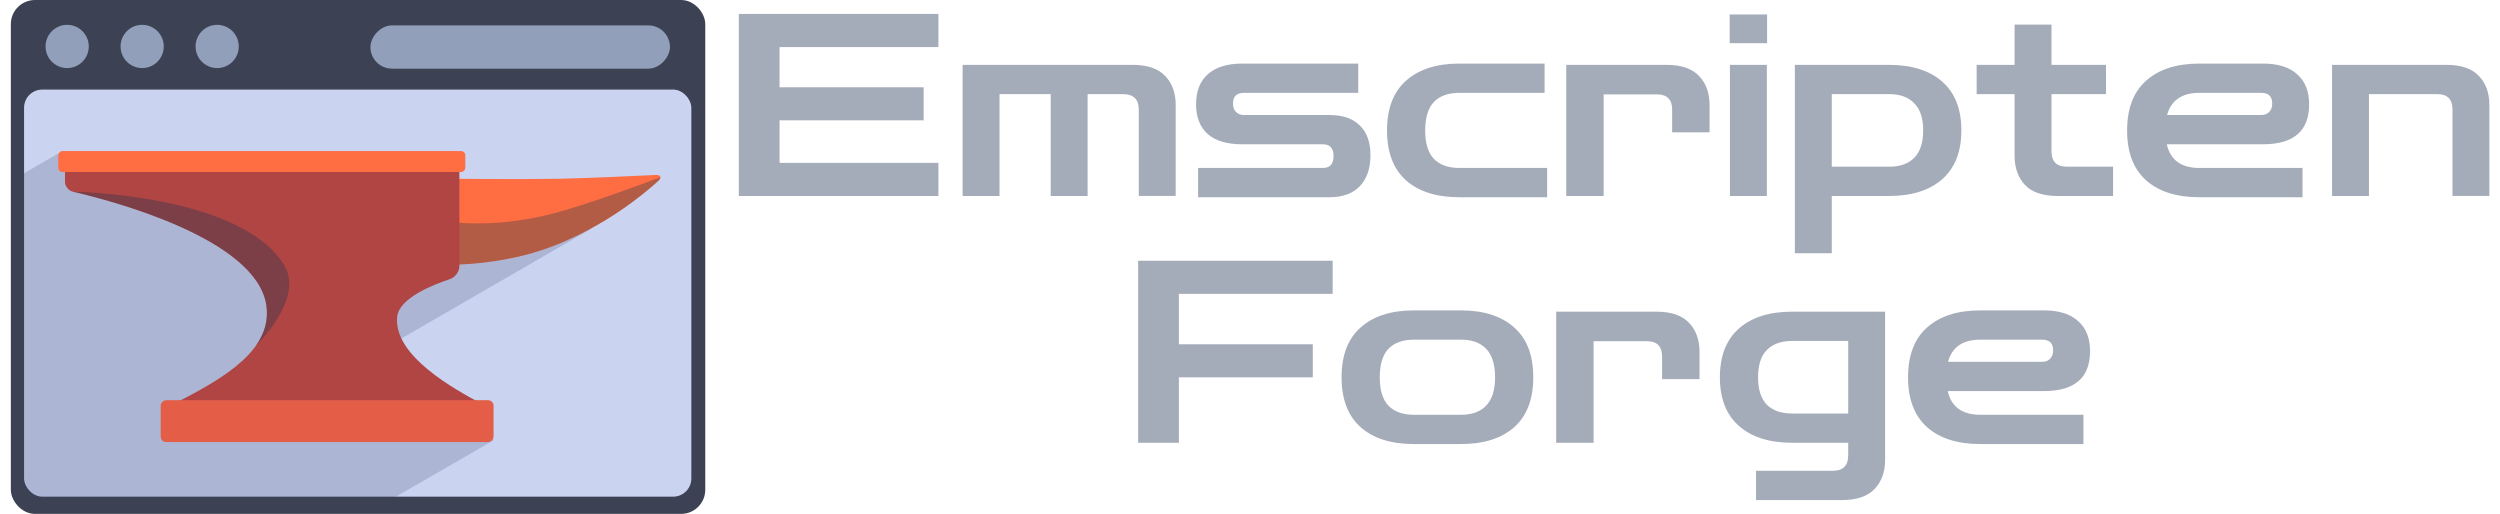 <?xml version="1.0" encoding="UTF-8" standalone="no"?>
<!-- Created with Inkscape (http://www.inkscape.org/) -->

<svg
   width="1800mm"
   height="370mm"
   viewBox="0 0 1800 370"
   version="1.1"
   id="svg1"
   xml:space="preserve"
   xmlns="http://www.w3.org/2000/svg"
   xmlns:svg="http://www.w3.org/2000/svg"><defs
     id="defs1" /><g
     id="layer1"><g
       id="g3"
       transform="translate(177.128,496.484)"><rect
         style="fill:#3c4253;fill-opacity:1;stroke:#3c4253;stroke-width:5;stroke-linecap:round;stroke-linejoin:round;stroke-dasharray:none;stroke-opacity:1"
         id="rect12-1-9-1-5-2"
         width="495"
         height="365"
         x="-166.833"
         y="-493.984"
         ry="14.894" /><rect
         style="fill:#cad4f0;fill-opacity:1;stroke:#3c4253;stroke-width:1;stroke-linecap:round;stroke-linejoin:round;stroke-dasharray:none;stroke-opacity:1"
         id="rect28-4"
         width="481.434"
         height="294.104"
         x="-160.3"
         y="-432.487"
         ry="13.574" /><path
         id="rect28-2-0"
         style="fill:#334065;fill-opacity:0.201;stroke:none;stroke-width:1;stroke-linecap:round;stroke-linejoin:round;stroke-dasharray:none;stroke-opacity:1"
         d="m -132.157,-387.732 -28.144,16.272 v 219.503 c 0,7.52 6.045,13.574 13.555,13.574 h 253.853 l 71.489,-41.333 -96.87,-55.626 167.344,-96.755 z" /><g
         id="g15-9-3-81-6"
         transform="matrix(-1.688,0,0,1.69,-46.597,-1501.331)"
         style="fill:#c9defe;fill-opacity:0.601;stroke-width:0.592"><g
           id="g14-0-0-2-2"
           transform="matrix(0.974,0,0,0.974,-0.628,11.038)"
           style="fill:#c9defe;fill-opacity:0.601;stroke-width:0.608"><path
             style="fill:#c9defe;fill-opacity:0.601;stroke:none;stroke-width:3.038;stroke-linecap:round;stroke-linejoin:round;stroke-dasharray:none;stroke-opacity:1"
             id="path14-9-4-8-9"
             d="m -5.614,619.44 a 9.454,9.454 0 0 1 -9.446,9.454 9.454,9.454 0 0 1 -9.461,-9.438 9.454,9.454 0 0 1 9.43,-9.469 9.454,9.454 0 0 1 9.477,9.422" /><path
             style="fill:#c9defe;fill-opacity:0.601;stroke:none;stroke-width:3.038;stroke-linecap:round;stroke-linejoin:round;stroke-dasharray:none;stroke-opacity:1"
             id="path14-4-1-4-9-9"
             d="m 27.232,619.44 a 9.454,9.454 0 0 1 -9.446,9.454 9.454,9.454 0 0 1 -9.461,-9.438 9.454,9.454 0 0 1 9.43,-9.469 9.454,9.454 0 0 1 9.477,9.422" /><path
             style="fill:#c9defe;fill-opacity:0.601;stroke:none;stroke-width:3.038;stroke-linecap:round;stroke-linejoin:round;stroke-dasharray:none;stroke-opacity:1"
             id="path14-6-7-4-3-0"
             d="m 60.078,619.44 a 9.454,9.454 0 0 1 -9.446,9.454 9.454,9.454 0 0 1 -9.461,-9.438 9.454,9.454 0 0 1 9.43,-9.469 9.454,9.454 0 0 1 9.477,9.422" /></g><rect
           style="fill:#c9defe;fill-opacity:0.601;stroke:none;stroke-width:2.961;stroke-linecap:round;stroke-linejoin:round;stroke-dasharray:none;stroke-opacity:1"
           id="rect14-7-4-68-8"
           width="127.767"
           height="18.423"
           x="-208.437"
           y="605.403"
           ry="9.211" /></g><g
         id="g1"
         style="display:inline"
         transform="translate(-188.661,-614.593)"><path
           style="fill:#ff6d42;fill-opacity:1;stroke:none;stroke-width:2.35;stroke-linecap:round;stroke-linejoin:round;stroke-dasharray:none;stroke-opacity:1"
           d="m 95.511,155.641 c 0,0 -25.069,0.252 -37.6,0 -9.228,-0.186 -25.615,-0.948 -32.457,-1.278 -1.733,-0.084 -2.147,0.847 -0.866,2.016 5.001,4.563 17.966,15.298 35.972,22.18 17.118,6.543 35.093,6.159 35.093,6.159 z"
           id="path19-5-2-1"
           transform="matrix(-2.126,0,0,2.129,537.741,-84.555)" /><path
           id="path19-4-6-1-3"
           style="fill:#00324d;fill-opacity:0.299;stroke:none;stroke-width:5;stroke-linecap:round;stroke-linejoin:round;stroke-dasharray:none;stroke-opacity:1"
           d="m 487.035,245.719 c 0.016,0.728 -0.473,1.636 -1.565,2.634 -10.631,9.714 -38.193,32.567 -76.47,47.218 -36.389,13.928 -74.601,13.112 -74.601,13.112 l 0.152,-30.853 c 13.71,1.619 40.91,2.844 74.714,-5.867 22.11,-5.698 58.653,-19.062 77.772,-26.243 z" /><path
           style="fill:#b14544;fill-opacity:1;stroke:none;stroke-width:2.35;stroke-linecap:round;stroke-linejoin:round;stroke-dasharray:none;stroke-opacity:1"
           d="m 230.089,153.086 v 4.739 c 0,1.522 -1.208,3.008 -2.691,3.349 -12.214,2.814 -61.986,15.63 -65.475,38.299 -2.284,14.846 13.668,24.487 30.614,33.065 -37.688,9.69 -71.807,12.5 -102.863,0 7.845,-4.298 29.473,-15.847 27.886,-29.216 -0.734,-6.182 -12.088,-10.688 -17.804,-12.576 -1.773,-0.586 -3.235,-2.496 -3.235,-4.363 l 0,-33.298 z"
           id="path17-9-0-1"
           transform="matrix(-2.126,0,0,2.129,547.485,-86.995)" /><path
           id="path17-9-0-1-1"
           style="fill:#00324d;fill-opacity:0.298;stroke:none;stroke-width:5;stroke-linecap:round;stroke-linejoin:round;stroke-dasharray:none;stroke-opacity:1"
           d="m 64.078,256.124 0.002,10e-4 c 25.966,5.992 131.77,33.273 139.185,81.533 1.654,10.767 -1.266,20.225 -7.161,28.769 l 0.059,0.049 c 0,0 34.952,-33.366 19.845,-57.739 C 184.399,257.74 64.078,256.124 64.078,256.124 Z" /><rect
           style="fill:#e35d47;fill-opacity:1;stroke:none;stroke-width:5;stroke-linecap:round;stroke-linejoin:round;stroke-dasharray:none;stroke-opacity:1"
           id="rect22-5-1"
           width="239.678"
           height="30.151"
           x="-366.901"
           y="406.261"
           ry="3.964"
           transform="scale(-1,1)" /><rect
           style="fill:#ff6d42;fill-opacity:1;stroke:none;stroke-width:5;stroke-linecap:round;stroke-linejoin:round;stroke-dasharray:none;stroke-opacity:1"
           id="rect17-2-1-0"
           width="293.062"
           height="15.093"
           x="-346.553"
           y="226.861"
           ry="3.019"
           transform="scale(-1,1)" /><g
           id="g14-0-0-8-9-9-5"
           transform="matrix(-0.423,0,0,0.423,557.869,-1423.249)"
           style="fill:#050506;fill-opacity:0.928;stroke-width:2.363" /><g
           id="g14-0-0-2-2-9"
           transform="matrix(-0.423,0,0,0.423,142.631,127.136)"
           style="fill:#c9defe;fill-opacity:1;stroke-width:2.363" /></g><path
         id="text2-3-3"
         style="font-size:78.168px;font-family:'Zen Dots';-inkscape-font-specification:'Zen Dots, Normal';white-space:pre;fill:#a5acb9;stroke-width:0.426;stroke-linecap:round;stroke-linejoin:round"
         d="m 2461.472,686.461 v 55.891 h 61.284 v -10.162 h -48.777 v -13.054 h 44.243 v -10.162 h -44.243 v -12.351 h 48.777 v -10.162 z m 304.232,0.156 v 8.833 h 11.491 v -8.833 z m 87.471,3.127 v 12.351 h -11.647 v 8.989 h 11.647 v 18.917 c 0,3.7 1.068,6.696 3.205,8.989 2.137,2.241 5.472,3.361 10.006,3.361 h 17.041 v -8.989 h -14.227 c -3.127,0 -4.69,-1.589 -4.69,-4.768 v -17.51 h 16.728 v -8.989 h -16.728 v -12.351 z m -237.163,11.96 c -4.586,0 -8.104,1.094 -10.553,3.283 -2.397,2.137 -3.596,5.211 -3.596,9.224 0,3.961 1.199,7.009 3.596,9.146 2.397,2.084 5.915,3.127 10.553,3.127 h 24.779 c 2.189,0 3.283,1.198 3.283,3.596 0,2.449 -1.094,3.674 -3.283,3.674 h -38.302 v 8.989 h 40.335 c 4.013,0 7.113,-1.12 9.302,-3.361 2.189,-2.293 3.283,-5.472 3.283,-9.537 0,-4.013 -1.094,-7.061 -3.283,-9.146 -2.137,-2.137 -5.237,-3.205 -9.302,-3.205 h -26.265 c -0.99,0 -1.798,-0.313 -2.423,-0.938 -0.625,-0.625 -0.938,-1.485 -0.938,-2.58 0,-2.189 1.121,-3.283 3.361,-3.283 h 35.097 v -8.989 z m 66.678,0 c -6.983,0 -12.429,1.746 -16.337,5.237 -3.908,3.439 -5.863,8.546 -5.863,15.321 0,6.722 1.954,11.829 5.863,15.321 3.908,3.439 9.354,5.159 16.337,5.159 h 26.968 v -8.989 h -26.968 c -3.387,0 -5.993,-0.938 -7.817,-2.814 -1.772,-1.876 -2.658,-4.768 -2.658,-8.677 0,-3.961 0.886,-6.879 2.658,-8.755 1.824,-1.876 4.43,-2.814 7.817,-2.814 h 26.186 v -8.989 z m 227.236,0 c -6.983,0 -12.429,1.746 -16.337,5.237 -3.908,3.439 -5.863,8.546 -5.863,15.321 0,6.722 1.954,11.829 5.863,15.321 3.908,3.439 9.354,5.159 16.337,5.159 h 31.658 v -8.989 h -31.658 c -5.576,0 -8.911,-2.423 -10.005,-7.27 h 29.548 c 9.432,0 14.148,-4.091 14.148,-12.273 0,-4.013 -1.225,-7.087 -3.674,-9.224 -2.397,-2.189 -5.889,-3.283 -10.475,-3.283 z m -379.743,0.391 v 40.257 h 11.335 v -31.267 h 15.712 v 31.267 h 11.334 v -31.267 h 10.866 c 3.231,0 4.846,1.589 4.846,4.768 v 26.499 h 11.335 v -27.906 c 0,-3.7 -1.068,-6.67 -3.205,-8.911 -2.137,-2.293 -5.498,-3.44 -10.084,-3.44 z m 185.337,0 v 40.257 h 11.491 v -31.189 h 16.337 c 3.127,0 4.69,1.563 4.69,4.69 v 6.957 h 11.491 v -8.364 c 0,-3.7 -1.068,-6.67 -3.205,-8.911 -2.137,-2.293 -5.472,-3.44 -10.005,-3.44 z m 50.262,0 v 40.257 h 11.335 v -40.257 z m 19.933,0 v 57.845 h 11.335 v -17.588 h 17.588 c 6.983,0 12.429,-1.72 16.337,-5.159 3.908,-3.439 5.863,-8.442 5.863,-15.008 0,-6.514 -1.954,-11.491 -5.863,-14.93 -3.908,-3.439 -9.354,-5.159 -16.337,-5.159 z m 164.936,0 v 40.257 h 11.334 v -31.267 h 20.949 c 3.127,0 4.69,1.563 4.69,4.69 v 26.577 h 11.335 v -27.906 c 0,-3.7 -1.068,-6.67 -3.205,-8.911 -2.084,-2.293 -5.42,-3.44 -10.006,-3.44 z m -40.726,8.599 h 18.995 c 2.241,0 3.361,1.094 3.361,3.283 0,1.094 -0.313,1.954 -0.938,2.58 -0.573,0.625 -1.381,0.938 -2.423,0.938 h -28.922 c 1.251,-4.534 4.56,-6.801 9.927,-6.801 z m -112.875,0.391 h 17.588 c 3.387,0 5.967,0.938 7.738,2.814 1.824,1.824 2.736,4.586 2.736,8.286 0,3.752 -0.912,6.566 -2.736,8.442 -1.772,1.824 -4.351,2.736 -7.738,2.736 h -17.588 z m -212.97,51.155 v 55.89 h 12.507 v -20.089 h 41.117 v -10.162 h -41.117 V 772.402 h 47.214 v -10.162 z m 84.656,15.243 c -6.983,0 -12.429,1.746 -16.337,5.237 -3.908,3.439 -5.863,8.546 -5.863,15.321 0,6.722 1.954,11.829 5.863,15.321 3.908,3.439 9.354,5.159 16.337,5.159 h 14.461 c 6.983,0 12.429,-1.72 16.337,-5.159 3.909,-3.492 5.863,-8.599 5.863,-15.321 0,-6.775 -1.954,-11.882 -5.863,-15.321 -3.908,-3.492 -9.354,-5.237 -16.337,-5.237 z m 173.925,0 c -6.983,0 -12.429,1.746 -16.337,5.237 -3.908,3.439 -5.863,8.546 -5.863,15.321 0,6.722 1.954,11.829 5.863,15.321 3.908,3.439 9.354,5.159 16.337,5.159 h 31.658 v -8.989 h -31.658 c -5.576,0 -8.911,-2.423 -10.006,-7.27 h 29.548 c 9.432,0 14.149,-4.091 14.149,-12.272 0,-4.013 -1.225,-7.087 -3.674,-9.224 -2.397,-2.189 -5.889,-3.283 -10.475,-3.283 z m -130.229,0.391 v 40.257 h 11.491 v -31.189 h 16.337 c 3.127,0 4.69,1.563 4.69,4.69 v 6.957 h 11.491 v -8.364 c 0,-3.7 -1.068,-6.67 -3.205,-8.911 -2.137,-2.293 -5.472,-3.439 -10.006,-3.439 z m 72.462,0 c -6.983,0 -12.429,1.72 -16.337,5.159 -3.908,3.439 -5.863,8.442 -5.863,15.008 0,6.514 1.954,11.491 5.863,14.93 3.908,3.439 9.354,5.159 16.337,5.159 h 17.197 v 3.83 c 0,3.179 -1.563,4.768 -4.69,4.768 h -23.607 v 8.989 h 26.421 c 4.534,0 7.869,-1.146 10.006,-3.439 2.137,-2.241 3.205,-5.211 3.205,-8.911 v -45.494 z m -116.159,8.599 h 14.461 c 3.387,0 5.967,0.938 7.739,2.814 1.824,1.876 2.736,4.794 2.736,8.755 0,3.908 -0.912,6.801 -2.736,8.677 -1.772,1.876 -4.351,2.814 -7.739,2.814 h -14.461 c -3.387,0 -5.993,-0.938 -7.817,-2.814 -1.772,-1.876 -2.658,-4.768 -2.658,-8.677 0,-3.961 0.886,-6.879 2.658,-8.755 1.824,-1.876 4.429,-2.814 7.817,-2.814 z m 173.925,0 h 18.995 c 2.241,0 3.361,1.094 3.361,3.283 0,1.094 -0.313,1.954 -0.938,2.579 -0.573,0.625 -1.381,0.938 -2.423,0.938 h -28.922 c 1.251,-4.534 4.56,-6.801 9.927,-6.801 z m -57.766,0.391 h 17.197 v 22.278 h -17.197 c -3.387,0 -5.993,-0.912 -7.817,-2.736 -1.772,-1.876 -2.658,-4.664 -2.658,-8.364 0,-3.752 0.886,-6.54 2.658,-8.364 1.824,-1.876 4.429,-2.814 7.817,-2.814 z"
         transform="matrix(2.345,0,0,2.345,-5417.33,-2096.201)" /></g></g></svg>
